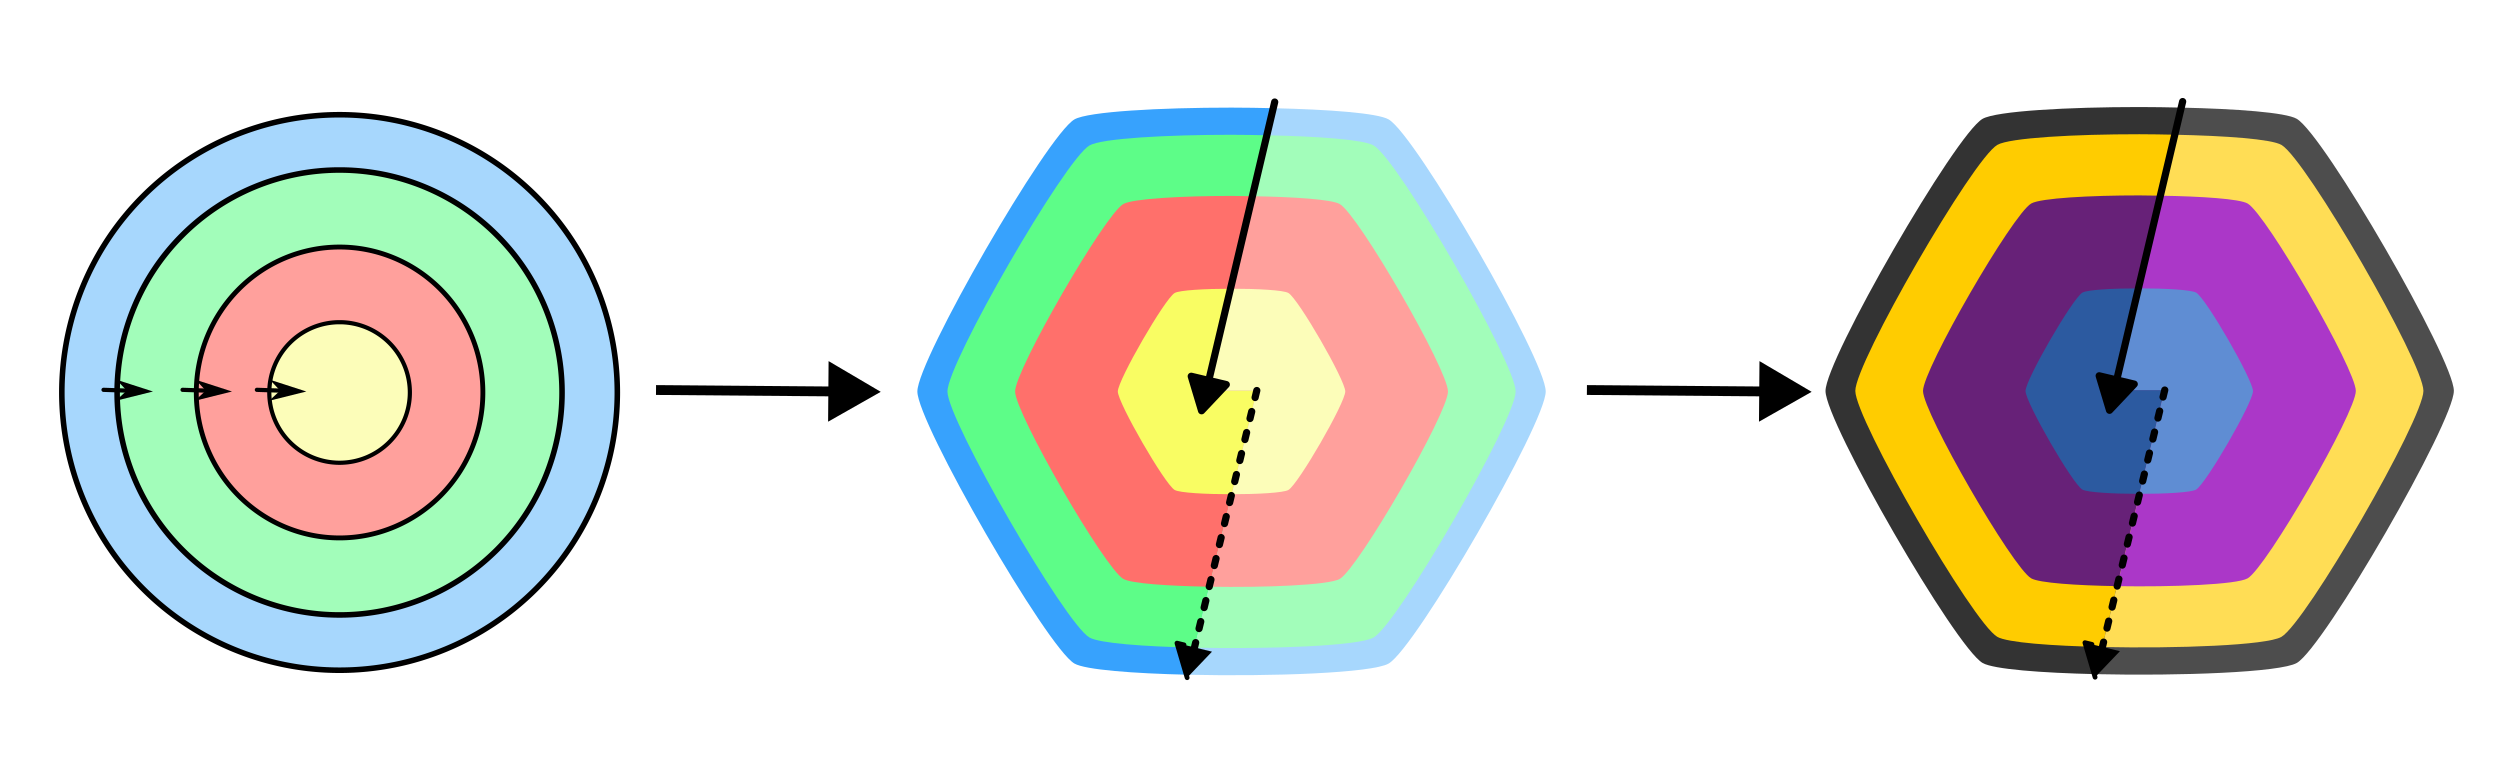 <?xml version="1.0" encoding="UTF-8" standalone="no"?>
<!-- Created with Inkscape (http://www.inkscape.org/) -->

<svg
   width="1920"
   height="600"
   viewBox="0 0 508 158.75"
   version="1.1"
   id="svg1"
   inkscape:version="1.3.2 (091e20e, 2023-11-25, custom)"
   sodipodi:docname="TheCleanArchEvolution.inkscape.svg"
   inkscape:export-filename="TheCleanArchEvolution.png"
   inkscape:export-xdpi="96"
   inkscape:export-ydpi="96"
   xmlns:inkscape="http://www.inkscape.org/namespaces/inkscape"
   xmlns:sodipodi="http://sodipodi.sourceforge.net/DTD/sodipodi-0.dtd"
   xmlns="http://www.w3.org/2000/svg"
   xmlns:svg="http://www.w3.org/2000/svg">
  <sodipodi:namedview
     id="namedview1"
     pagecolor="#ffffff"
     bordercolor="#000000"
     borderopacity="0.25"
     inkscape:showpageshadow="2"
     inkscape:pageopacity="0.0"
     inkscape:pagecheckerboard="0"
     inkscape:deskcolor="#d1d1d1"
     inkscape:document-units="mm"
     inkscape:zoom="0.85076459"
     inkscape:cx="501.31377"
     inkscape:cy="341.45756"
     inkscape:window-width="2304"
     inkscape:window-height="1190"
     inkscape:window-x="2293"
     inkscape:window-y="-11"
     inkscape:window-maximized="1"
     inkscape:current-layer="layer1" />
  <defs
     id="defs1">
    <filter
       style="color-interpolation-filters:sRGB"
       inkscape:label="Drop Shadow"
       id="filter18"
       x="-0.024"
       y="-0.024"
       width="1.052"
       height="1.052">
      <feFlood
         result="flood"
         in="SourceGraphic"
         flood-opacity="0.749"
         flood-color="rgb(0,0,0)"
         id="feFlood17" />
      <feGaussianBlur
         result="blur"
         in="SourceGraphic"
         stdDeviation="8"
         id="feGaussianBlur17" />
      <feOffset
         result="offset"
         in="blur"
         dx="4"
         dy="4"
         id="feOffset17" />
      <feComposite
         result="comp1"
         operator="in"
         in="flood"
         in2="offset"
         id="feComposite17" />
      <feComposite
         result="comp2"
         operator="over"
         in="SourceGraphic"
         in2="comp1"
         id="feComposite18" />
    </filter>
    <filter
       style="color-interpolation-filters:sRGB"
       inkscape:label="Drop Shadow"
       id="filter20"
       x="-0.03"
       y="-0.03"
       width="1.065"
       height="1.065">
      <feFlood
         result="flood"
         in="SourceGraphic"
         flood-opacity="0.749"
         flood-color="rgb(0,0,0)"
         id="feFlood18" />
      <feGaussianBlur
         result="blur"
         in="SourceGraphic"
         stdDeviation="8"
         id="feGaussianBlur18" />
      <feOffset
         result="offset"
         in="blur"
         dx="4"
         dy="4"
         id="feOffset18" />
      <feComposite
         result="comp1"
         operator="in"
         in="flood"
         in2="offset"
         id="feComposite19" />
      <feComposite
         result="comp2"
         operator="over"
         in="SourceGraphic"
         in2="comp1"
         id="feComposite20" />
    </filter>
    <filter
       style="color-interpolation-filters:sRGB"
       inkscape:label="Drop Shadow"
       id="filter22"
       x="-0.046"
       y="-0.045"
       width="1.099"
       height="1.098">
      <feFlood
         result="flood"
         in="SourceGraphic"
         flood-opacity="0.749"
         flood-color="rgb(0,0,0)"
         id="feFlood20" />
      <feGaussianBlur
         result="blur"
         in="SourceGraphic"
         stdDeviation="8"
         id="feGaussianBlur20" />
      <feOffset
         result="offset"
         in="blur"
         dx="4"
         dy="4"
         id="feOffset20" />
      <feComposite
         result="comp1"
         operator="in"
         in="flood"
         in2="offset"
         id="feComposite21" />
      <feComposite
         result="comp2"
         operator="over"
         in="SourceGraphic"
         in2="comp1"
         id="feComposite22" />
    </filter>
    <filter
       style="color-interpolation-filters:sRGB"
       inkscape:label="Drop Shadow"
       id="filter24"
       x="-0.091"
       y="-0.091"
       width="1.198"
       height="1.198">
      <feFlood
         result="flood"
         in="SourceGraphic"
         flood-opacity="0.749"
         flood-color="rgb(0,0,0)"
         id="feFlood22" />
      <feGaussianBlur
         result="blur"
         in="SourceGraphic"
         stdDeviation="8"
         id="feGaussianBlur22" />
      <feOffset
         result="offset"
         in="blur"
         dx="4"
         dy="4"
         id="feOffset22" />
      <feComposite
         result="comp1"
         operator="in"
         in="flood"
         in2="offset"
         id="feComposite23" />
      <feComposite
         result="comp2"
         operator="over"
         in="SourceGraphic"
         in2="comp1"
         id="feComposite24" />
    </filter>
    <marker
       style="overflow:visible"
       id="ColoredTriangle"
       refX="0"
       refY="0"
       orient="auto-start-reverse"
       inkscape:stockid="Colored triangle"
       markerWidth="1"
       markerHeight="1"
       viewBox="0 0 1 1"
       inkscape:isstock="true"
       inkscape:collect="always"
       preserveAspectRatio="xMidYMid">
      <path
         transform="scale(0.5)"
         style="fill:context-fill;fill-rule:evenodd;stroke:context-stroke;stroke-width:2"
         d="M 5.77,0 -2.88,5 V -5 Z"
         id="path69" />
    </marker>
    <marker
       style="overflow:visible"
       id="Triangle"
       refX="0"
       refY="0"
       orient="auto-start-reverse"
       inkscape:stockid="Triangle arrow"
       markerWidth="1"
       markerHeight="1"
       viewBox="0 0 1 1"
       inkscape:isstock="true"
       inkscape:collect="always"
       preserveAspectRatio="xMidYMid">
      <path
         transform="scale(0.5)"
         style="fill:context-stroke;fill-rule:evenodd;stroke:context-stroke;stroke-width:1pt"
         d="M 5.77,0 -2.88,5 V -5 Z"
         id="path135" />
    </marker>
    <marker
       style="overflow:visible"
       id="ColoredTriangle-6"
       refX="0"
       refY="0"
       orient="auto-start-reverse"
       inkscape:stockid="Colored triangle"
       markerWidth="1"
       markerHeight="1"
       viewBox="0 0 1 1"
       inkscape:isstock="true"
       inkscape:collect="always"
       preserveAspectRatio="xMidYMid">
      <path
         transform="scale(0.5)"
         style="fill:context-fill;fill-rule:evenodd;stroke:context-stroke;stroke-width:2"
         d="M 5.77,0 -2.88,5 V -5 Z"
         id="path69-1" />
    </marker>
    <marker
       style="overflow:visible"
       id="Triangle-1"
       refX="0"
       refY="0"
       orient="auto-start-reverse"
       inkscape:stockid="Triangle arrow"
       markerWidth="1"
       markerHeight="1"
       viewBox="0 0 1 1"
       inkscape:isstock="true"
       inkscape:collect="always"
       preserveAspectRatio="xMidYMid">
      <path
         transform="scale(0.5)"
         style="fill:context-stroke;fill-rule:evenodd;stroke:context-stroke;stroke-width:1pt"
         d="M 5.77,0 -2.88,5 V -5 Z"
         id="path135-0" />
    </marker>
    <filter
       style="color-interpolation-filters:sRGB"
       inkscape:label="Drop Shadow"
       id="filter18-7"
       x="-0.024"
       y="-0.024"
       width="1.052"
       height="1.052">
      <feFlood
         result="flood"
         in="SourceGraphic"
         flood-opacity="0.749"
         flood-color="rgb(0,0,0)"
         id="feFlood17-6" />
      <feGaussianBlur
         result="blur"
         in="SourceGraphic"
         stdDeviation="8"
         id="feGaussianBlur17-9" />
      <feOffset
         result="offset"
         in="blur"
         dx="4"
         dy="4"
         id="feOffset17-8" />
      <feComposite
         result="comp1"
         operator="in"
         in="flood"
         in2="offset"
         id="feComposite17-7" />
      <feComposite
         result="comp2"
         operator="over"
         in="SourceGraphic"
         in2="comp1"
         id="feComposite18-0" />
    </filter>
    <filter
       style="color-interpolation-filters:sRGB"
       inkscape:label="Drop Shadow"
       id="filter20-6"
       x="-0.03"
       y="-0.03"
       width="1.065"
       height="1.065">
      <feFlood
         result="flood"
         in="SourceGraphic"
         flood-opacity="0.749"
         flood-color="rgb(0,0,0)"
         id="feFlood18-7" />
      <feGaussianBlur
         result="blur"
         in="SourceGraphic"
         stdDeviation="8"
         id="feGaussianBlur18-9" />
      <feOffset
         result="offset"
         in="blur"
         dx="4"
         dy="4"
         id="feOffset18-2" />
      <feComposite
         result="comp1"
         operator="in"
         in="flood"
         in2="offset"
         id="feComposite19-4" />
      <feComposite
         result="comp2"
         operator="over"
         in="SourceGraphic"
         in2="comp1"
         id="feComposite20-0" />
    </filter>
    <filter
       style="color-interpolation-filters:sRGB"
       inkscape:label="Drop Shadow"
       id="filter22-3"
       x="-0.046"
       y="-0.045"
       width="1.099"
       height="1.098">
      <feFlood
         result="flood"
         in="SourceGraphic"
         flood-opacity="0.749"
         flood-color="rgb(0,0,0)"
         id="feFlood20-9" />
      <feGaussianBlur
         result="blur"
         in="SourceGraphic"
         stdDeviation="8"
         id="feGaussianBlur20-8" />
      <feOffset
         result="offset"
         in="blur"
         dx="4"
         dy="4"
         id="feOffset20-3" />
      <feComposite
         result="comp1"
         operator="in"
         in="flood"
         in2="offset"
         id="feComposite21-8" />
      <feComposite
         result="comp2"
         operator="over"
         in="SourceGraphic"
         in2="comp1"
         id="feComposite22-5" />
    </filter>
    <filter
       style="color-interpolation-filters:sRGB"
       inkscape:label="Drop Shadow"
       id="filter24-3"
       x="-0.091"
       y="-0.091"
       width="1.198"
       height="1.198">
      <feFlood
         result="flood"
         in="SourceGraphic"
         flood-opacity="0.749"
         flood-color="rgb(0,0,0)"
         id="feFlood22-6" />
      <feGaussianBlur
         result="blur"
         in="SourceGraphic"
         stdDeviation="8"
         id="feGaussianBlur22-0" />
      <feOffset
         result="offset"
         in="blur"
         dx="4"
         dy="4"
         id="feOffset22-4" />
      <feComposite
         result="comp1"
         operator="in"
         in="flood"
         in2="offset"
         id="feComposite23-4" />
      <feComposite
         result="comp2"
         operator="over"
         in="SourceGraphic"
         in2="comp1"
         id="feComposite24-0" />
    </filter>
    <marker
       style="overflow:visible"
       id="DartArrow"
       refX="0"
       refY="0"
       orient="auto-start-reverse"
       inkscape:stockid="Dart arrow"
       markerWidth="1"
       markerHeight="1"
       viewBox="0 0 1 1"
       inkscape:isstock="true"
       inkscape:collect="always"
       preserveAspectRatio="xMidYMid">
      <path
         style="fill:context-stroke;fill-rule:evenodd;stroke:none"
         d="M 0,0 5,-5 -12.5,0 5,5 Z"
         transform="scale(-0.5)"
         id="path6-5" />
    </marker>
  </defs>
  <g
     inkscape:label="Layer 1"
     inkscape:groupmode="layer"
     id="layer1">
    <g
       id="g1"
       transform="matrix(0.113,0,0,0.113,7.531,18.28)">
      <g
         id="g24-3">
        <path
           id="path3-2"
           style="fill:#a7d7fd;fill-opacity:1;stroke:#000000;stroke-width:10;stroke-linecap:round;stroke-linejoin:round;stroke-dasharray:none;paint-order:stroke fill markers;filter:url(#filter18-7)"
           d="M 1039.447,540 A 499.447,499.447 0 0 1 540,1039.447 499.447,499.447 0 0 1 40.553,540 499.447,499.447 0 0 1 540,40.553 499.447,499.447 0 0 1 1039.447,540 Z" />
        <path
           id="path4-7"
           style="fill:#a2fdba;fill-opacity:1;stroke:#000000;stroke-width:10;stroke-linecap:round;stroke-linejoin:round;stroke-dasharray:none;paint-order:stroke fill markers;filter:url(#filter20-6)"
           d="M 940.033,540 A 400.033,400.033 0 0 1 540,940.033 400.033,400.033 0 0 1 139.967,540 400.033,400.033 0 0 1 540,139.967 400.033,400.033 0 0 1 940.033,540 Z" />
        <path
           id="path5"
           style="fill:#ffa09c;fill-opacity:1;stroke:#000000;stroke-width:8.758;stroke-linecap:round;stroke-linejoin:round;stroke-dasharray:none;paint-order:stroke fill markers;filter:url(#filter22-3)"
           d="M 797.662,540 A 257.662,261.532 0 0 1 540,801.532 257.662,261.532 0 0 1 282.338,540 257.662,261.532 0 0 1 540,278.468 257.662,261.532 0 0 1 797.662,540 Z" />
        <path
           id="path7"
           style="fill:#fcfdb9;fill-opacity:1;stroke:#000000;stroke-width:7.54;stroke-linecap:round;stroke-linejoin:round;stroke-dasharray:none;paint-order:stroke fill markers;filter:url(#filter24-3)"
           d="M 666.375,540 A 126.375,126.375 0 0 1 540,666.375 126.375,126.375 0 0 1 413.625,540 126.375,126.375 0 0 1 540,413.625 126.375,126.375 0 0 1 666.375,540 Z" />
      </g>
      <path
         style="fill:#f9fd63;stroke:#000000;stroke-width:7.559;stroke-linecap:round;stroke-linejoin:round;marker-end:url(#DartArrow);paint-order:stroke fill markers"
         d="m 395.273,539.226 41.719,1.414"
         id="path8-0"
         sodipodi:nodetypes="cc" />
      <path
         style="fill:#f9fd63;stroke:#000000;stroke-width:7.559;stroke-linecap:round;stroke-linejoin:round;marker-end:url(#DartArrow);paint-order:stroke fill markers"
         d="m 119.501,539.226 41.719,1.414"
         id="path9"
         sodipodi:nodetypes="cc" />
      <path
         style="fill:#f9fd63;stroke:#000000;stroke-width:7.559;stroke-linecap:round;stroke-linejoin:round;marker-end:url(#DartArrow);paint-order:stroke fill markers"
         d="m 261.63,539.226 41.719,1.414"
         id="path10"
         sodipodi:nodetypes="cc" />
    </g>
    <g
       id="g2"
       transform="matrix(0.122,0,0,0.122,184.369,13.448)">
      <path
         id="path25"
         style="fill:#37a2fd;fill-opacity:1;stroke-width:2.285"
         d="M 540,69.011 C 420.51,69.011 301.02,75.552 278.361,88.634 233.044,114.798 16.723,489.478 16.723,541.806 c 2e-6,52.328 216.322,427.008 261.639,453.172 17.98,10.381 97.329,16.466 188.871,18.609 l 114.853,-473.373 -84,10e-6 110.801,-470.244 c -22.634,-0.5 -45.53,-0.959 -68.887,-0.959 z" />
      <path
         id="path22"
         style="fill:#a7d7fd;fill-opacity:1;stroke-width:2.285"
         d="m 608.887,69.97 -110.801,470.244 84,-10e-6 -114.853,473.373 c 139.181,3.259 307.069,-2.826 334.406,-18.609 45.317,-26.164 261.639,-400.844 261.639,-453.172 0,-52.328 -216.322,-427.008 -261.639,-453.172 C 783.409,78.109 702.043,72.027 608.887,69.97 Z" />
      <path
         id="path26"
         style="fill:#5dfd88;fill-opacity:1;stroke-width:2.066"
         d="m 540,114.265 c -108.053,-1e-5 -216.106,5.916 -236.596,17.746 -40.979,23.66 -236.596,362.476 -236.596,409.795 4e-6,47.319 195.616,386.135 236.596,409.795 16.515,9.535 90.337,15.033 174.771,16.883 l 103.91,-428.27 -84,2e-5 100.172,-425.139 c -19.218,-0.395 -38.505,-0.811 -58.258,-0.811 z" />
      <path
         id="path23"
         style="fill:#a2fdba;fill-opacity:1;stroke-width:2.066"
         d="m 598.258,115.076 -100.172,425.139 84,-2e-5 -103.91,428.27 c 125.08,2.74 273.955,-2.758 298.42,-16.883 40.979,-23.66 236.596,-362.476 236.596,-409.795 0,-47.319 -195.616,-386.135 -236.596,-409.795 -16.744,-9.667 -92.429,-15.168 -178.338,-16.936 z" />
      <path
         id="path27"
         style="fill:#ff706b;fill-opacity:1;stroke-width:1.574"
         d="m 540,216.089 c -82.319,-1e-5 -164.638,4.505 -180.248,13.518 -31.22,18.025 -180.246,276.15 -180.246,312.199 0,36.049 149.026,294.173 180.246,312.197 13.218,7.631 74.666,11.831 143.045,13 l 79.289,-326.789 h -84 l 76.258,-323.646 c -11.456,-0.18 -22.699,-0.479 -34.344,-0.479 z" />
      <path
         id="path24"
         style="fill:#ffa09c;fill-opacity:1;stroke-width:1.574"
         d="m 574.344,216.568 -76.258,323.646 84,-10e-6 -79.289,326.789 c 93.126,1.593 199.449,-2.607 217.451,-13 31.22,-18.025 180.246,-276.148 180.246,-312.197 0,-36.049 -149.026,-294.174 -180.246,-312.199 -13.402,-7.738 -76.376,-11.945 -145.904,-13.039 z" />
      <path
         id="path28"
         style="fill:#f9fd63;fill-opacity:1;stroke-width:0.827"
         d="m 538.029,370.689 c -42.577,0.072 -84.663,2.412 -92.738,7.074 -16.404,9.471 -94.709,145.101 -94.709,164.043 0,18.942 78.305,154.57 94.709,164.041 8.213,4.742 51.572,7.108 94.885,7.102 l 41.91,-172.734 -84,-10e-6 z" />
      <path
         id="path21"
         style="fill:#fcfdb9;fill-opacity:1;stroke-width:0.827"
         d="m 540,370.662 c -0.668,-1e-5 -1.303,0.026 -1.971,0.027 l -39.943,169.525 h 84 l -41.91,172.734 c 43.194,-0.007 86.342,-2.373 94.533,-7.102 16.404,-9.471 94.709,-145.099 94.709,-164.041 10e-6,-18.942 -78.305,-154.572 -94.709,-164.043 -8.202,-4.735 -51.455,-7.102 -94.709,-7.102 z" />
      <path
         style="fill:#f9fd63;fill-opacity:1;stroke:#000000;stroke-width:12;stroke-linecap:round;stroke-linejoin:round;stroke-dasharray:none;marker-end:url(#ColoredTriangle);paint-order:stroke markers fill"
         d="M 611.887,59.72 498.086,540.214"
         id="path30"
         sodipodi:nodetypes="cc" />
      <path
         style="fill:#ffffff;stroke:#000000;stroke-width:12;stroke-linecap:round;stroke-linejoin:round;stroke-dasharray:12, 24;stroke-dashoffset:0;marker-end:url(#Triangle);paint-order:stroke fill markers"
         d="M 582.086,540.214 474.2,984.868"
         id="path31"
         sodipodi:nodetypes="cc" />
    </g>
    <g
       id="g14"
       transform="matrix(0.122,0,0,0.122,316.568,9.037)"
       inkscape:export-filename="CleanArchLogo.png"
       inkscape:export-xdpi="96"
       inkscape:export-ydpi="96">
      <path
         id="path25-8"
         style="fill:#333333"
         d="m 533.724,253.385 c -45.289,26.148 -89.148,54.775 -94.873,64.692 -11.451,19.833 -11.451,209.183 9e-5,229.017 11.451,19.833 175.433,114.508 198.334,114.508 9.086,0 40.493,-15.057 75.659,-34.277 L 652.789,422.772 620.951,441.153 560.044,238.674 c -8.688,4.763 -17.467,9.6 -26.32,14.711 z"
         transform="matrix(1.979,1.142,-1.142,1.979,202.01,-1006.76)" />
      <path
         id="path22-5"
         style="fill:#4d4d4d"
         d="m 560.044,238.674 60.907,202.48 31.838,-18.382 60.056,204.553 c 53.466,-29.222 115.768,-68.267 122.675,-80.231 11.451,-19.833 11.451,-209.183 -9e-5,-229.017 -11.451,-19.833 -175.433,-114.508 -198.334,-114.508 -9.213,0 -41.383,15.5 -77.142,35.106 z"
         transform="matrix(1.979,1.142,-1.142,1.979,202.01,-1006.76)" />
      <path
         id="path26-6"
         style="fill:#ffcc00"
         d="m 533.724,253.384 c -45.289,26.148 -89.147,54.776 -94.873,64.692 -11.451,19.833 -11.451,209.183 -2.1e-4,229.017 11.451,19.833 175.433,114.508 198.334,114.508 9.229,0 41.502,-15.56 77.34,-35.217 L 654.44,421.733 619.232,442.061 558.339,239.626 c -8.151,4.485 -16.335,8.978 -24.614,13.758 z"
         transform="matrix(1.789,1.033,-1.033,1.789,275.391,-855.149)" />
      <path
         id="path23-2"
         style="fill:#ffdd55"
         d="m 558.339,239.626 60.894,202.434 35.208,-20.327 60.085,204.651 C 767.614,597.265 828.684,558.933 835.52,547.093 846.971,527.26 846.971,337.91 835.52,318.076 824.069,298.243 660.087,203.568 637.186,203.568 c -9.358,0 -42.412,16.009 -78.847,36.058 z"
         transform="matrix(1.789,1.033,-1.033,1.789,275.391,-855.149)" />
      <path
         id="path27-7"
         style="fill:#672178"
         d="m 533.724,253.385 c -45.289,26.148 -89.148,54.775 -94.874,64.691 -11.451,19.833 -11.45,209.184 0.001,229.017 11.451,19.833 175.432,114.508 198.333,114.508 9.696,0 44.837,-17.208 82.829,-38.285 l -60.179,-204.976 -46.214,26.682 -60.849,-202.284 c -6.36,3.54 -12.641,6.947 -19.047,10.646 z"
         transform="matrix(1.363,0.787,-0.787,1.363,440.498,-514.025)" />
      <path
         id="path24-3"
         style="fill:#ab37c8"
         d="m 552.771,242.739 60.849,202.284 46.214,-26.682 60.179,204.976 c 51.741,-28.705 108.903,-64.788 115.506,-76.224 11.451,-19.833 11.45,-209.183 -6e-4,-229.016 -11.451,-19.833 -175.432,-114.51 -198.334,-114.51 -9.831,0 -45.814,17.689 -84.414,39.172 z"
         transform="matrix(1.363,0.787,-0.787,1.363,440.498,-514.025)" />
      <path
         id="path28-1"
         style="fill:#2c5aa0"
         d="m 531.678,254.605 c -44.538,25.814 -87.19,53.706 -92.827,63.47 -11.451,19.833 -11.449,209.185 10e-4,229.018 11.451,19.833 175.432,114.508 198.334,114.508 11.467,0 58.296,-23.734 103.644,-49.924 l -60.539,-206.2 -87.954,50.78 z"
         transform="matrix(0.716,0.414,-0.414,0.716,691.138,3.814)" />
      <path
         id="path21-6"
         style="fill:#5f8dd3"
         d="m 533.725,253.385 c -0.7,0.404 -1.348,0.815 -2.047,1.22 l 60.659,201.651 87.954,-50.78 60.539,206.2 c 45.223,-26.119 88.972,-54.68 94.69,-64.584 11.451,-19.833 11.451,-209.183 -1.5e-4,-229.016 -11.451,-19.833 -175.433,-114.51 -198.335,-114.51 -11.451,0 -58.17,23.67 -103.46,49.818 z"
         transform="matrix(0.716,0.414,-0.414,0.716,691.138,3.814)" />
      <path
         style="fill:#5f8dd3;stroke:#000000;stroke-width:12;stroke-linecap:round;stroke-linejoin:round;stroke-dasharray:none;marker-end:url(#ColoredTriangle-6);paint-order:stroke markers fill"
         d="M 1040.537,95.09 926.736,575.584"
         id="path30-9"
         sodipodi:nodetypes="cc" />
      <path
         style="fill:#ffffff;stroke:#000000;stroke-width:12;stroke-linecap:round;stroke-linejoin:round;stroke-dasharray:12, 24;stroke-dashoffset:0;marker-end:url(#Triangle-1);paint-order:stroke fill markers"
         d="M 1010.736,575.584 902.851,1020.238"
         id="path31-5"
         sodipodi:nodetypes="cc" />
    </g>
    <path
       style="fill:none;fill-rule:evenodd;stroke:#000000;stroke-width:2;stroke-linecap:butt;stroke-linejoin:miter;stroke-dasharray:none;stroke-opacity:1;marker-end:url(#Triangle-1)"
       d="m 133.303,79.251 38.563,0.311"
       id="path6"
       inkscape:connector-type="polyline"
       inkscape:connector-curvature="0" />
    <path
       style="fill:none;fill-rule:evenodd;stroke:#000000;stroke-width:2;stroke-linecap:butt;stroke-linejoin:miter;stroke-dasharray:none;stroke-opacity:1;marker-end:url(#Triangle-1)"
       d="m 322.46,79.251 38.563,0.311"
       id="path8"
       inkscape:connector-type="polyline"
       inkscape:connector-curvature="0" />
  </g>
</svg>
